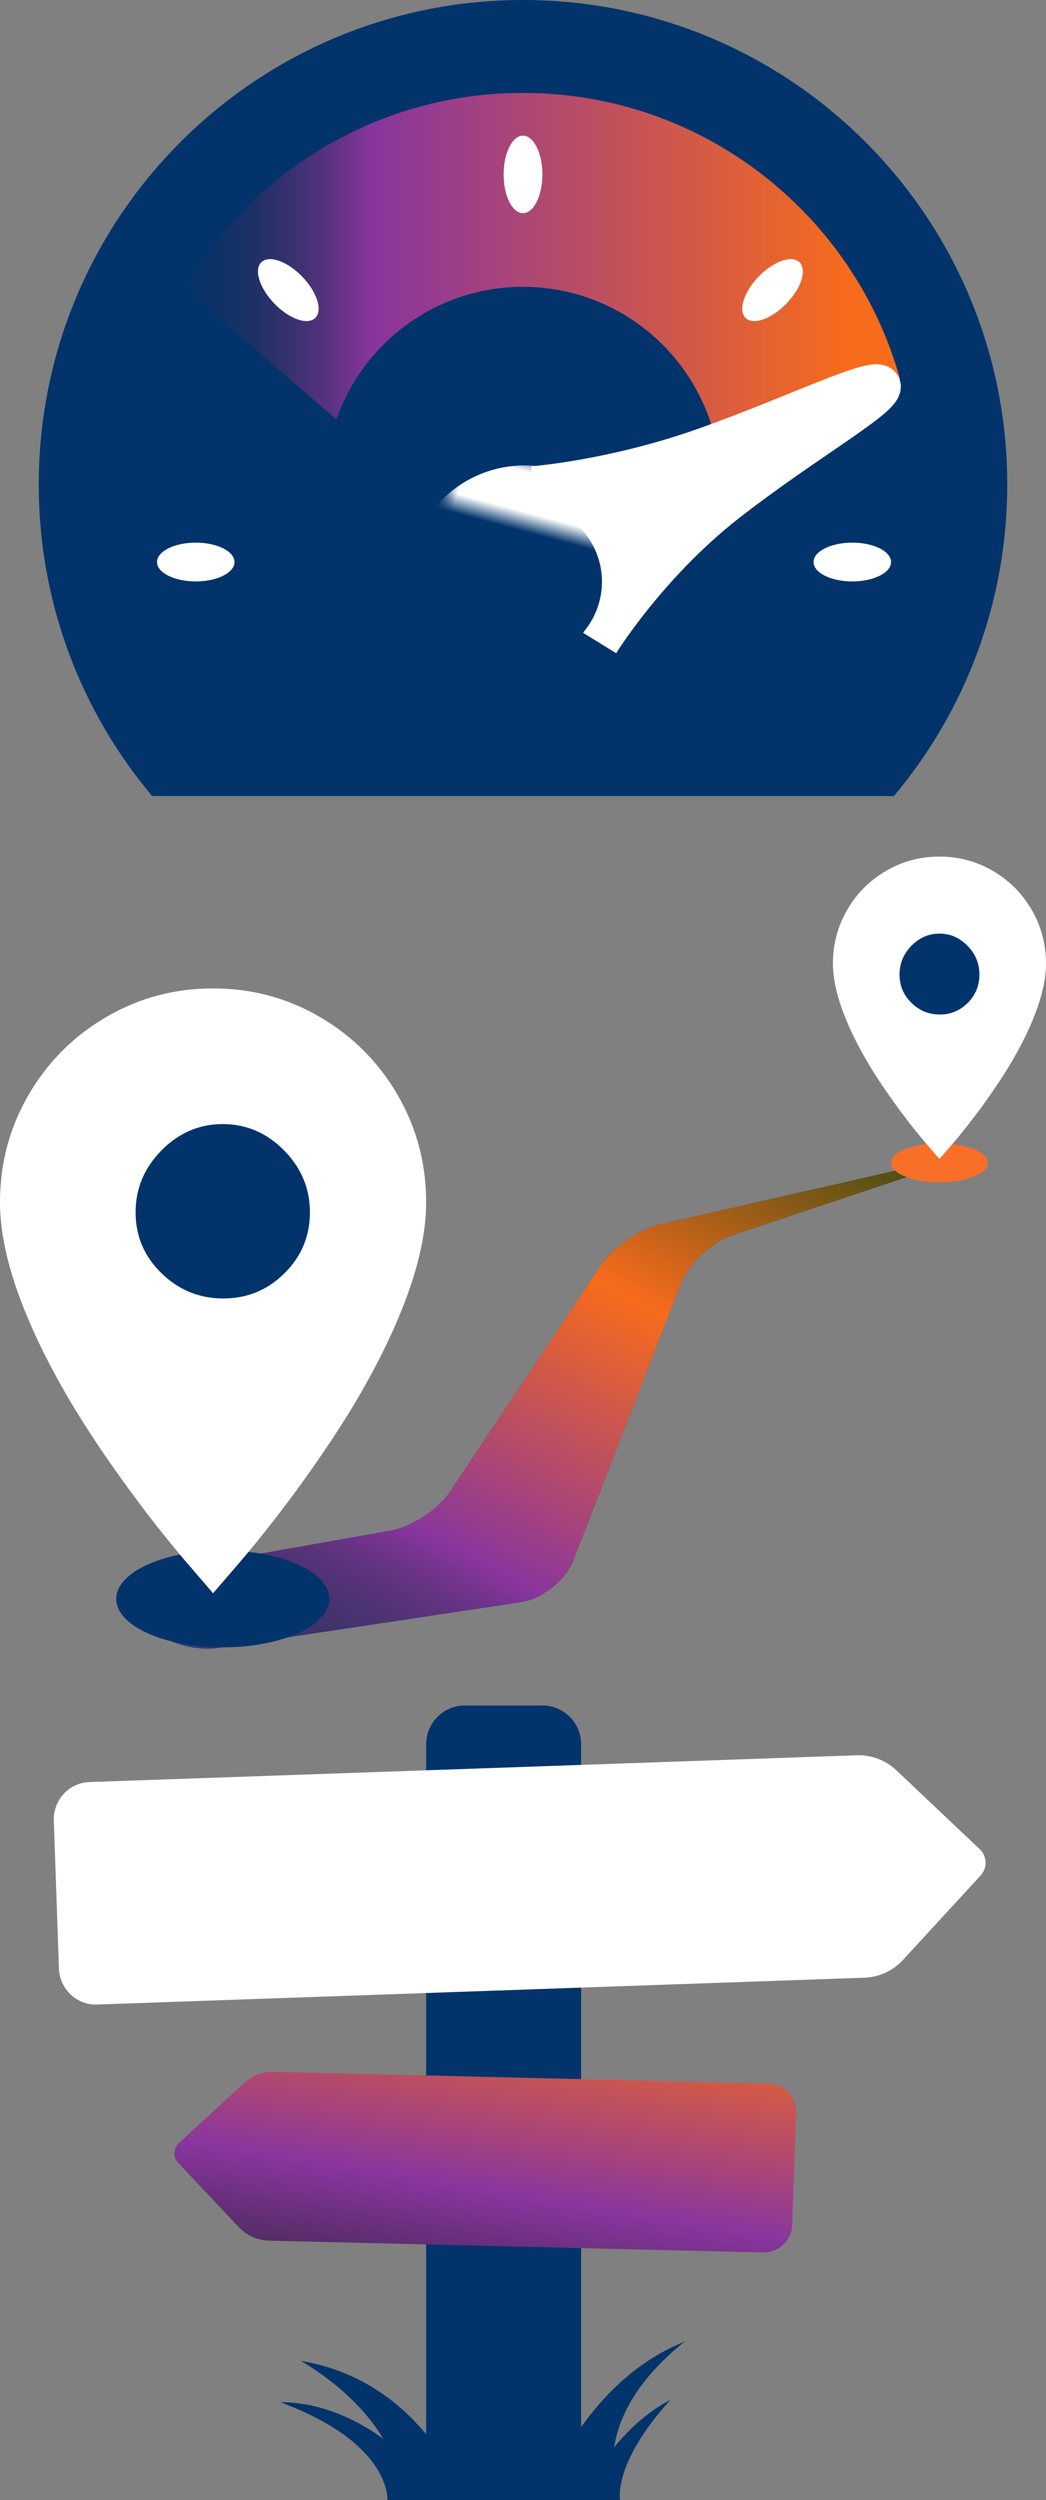 <svg xmlns="http://www.w3.org/2000/svg" xmlns:xlink="http://www.w3.org/1999/xlink" width="54" height="129">
    <rect width="100%" height="100%" fill="#808080" stroke="none"/>
    <defs>
      <g id="icon-far">
        <defs>
          <linearGradient x1="108.006%" y1="-6.396%" x2="10.977%" y2="100%" id="icon-far-b">
            <stop stop-color="#104710D" offset="0%"/>
            <stop stop-color="#F76B1C" offset="38.897%"/>
            <stop stop-color="#89359E" offset="75.288%"/>
            <stop stop-color="#2D253A" stop-opacity="0" offset="100%"/>
          </linearGradient>
          <path d="M48.056 16.315c.52-.174.49-.315-.053-.315H48l-13.923 3.173c-1.075.245-2.442 1.188-3.055 2.107L23.23 32.968c-.613.92-1.99 1.82-3.086 2.013l-12.43 2.194c-1.09.193-1.49 1.11-.898 2.037l-.166-.26c.89 1.396 2.932 2.328 4.587 2.078l15.666-2.362c1.092-.165 2.305-1.14 2.698-2.155l5.547-14.27c.4-1.025 1.563-2.137 2.617-2.49l10.292-3.435z" id="icon-far-a"/>
        </defs>
        <g transform="translate(-1021, -478) translate(580, 470) translate(441, 8)" fill="none" fill-rule="evenodd">
          <g fill-rule="evenodd">
            <use fill="#353974" xlink:href="#icon-far-a"/>
            <use fill="url(#icon-far-b)" xlink:href="#icon-far-a"/>
          </g>
          <ellipse fill="#02346B" cx="11.5" cy="38.5" rx="5.5" ry="2.5"/>
          <path d="M48.5 17c1.38 0 2.5-.448 2.5-1s-1.12-1-2.5-1-2.5.448-2.5 1 1.12 1 2.5 1z" fill="#FA6F28"/>
          <path d="M22 18.034c0 1.53-.38 3.28-1.144 5.253-.645 1.677-1.555 3.487-2.728 5.43-.94 1.53-2.024 3.118-3.256 4.766-.88 1.177-1.79 2.31-2.728 3.398L11 38.207 9.856 36.88c-.94-1.087-1.848-2.22-2.728-3.397-1.232-1.648-2.317-3.237-3.256-4.767-1.173-1.942-2.083-3.752-2.728-5.43C.38 21.317 0 19.567 0 18.035c0-2 .49-3.847 1.474-5.54.983-1.69 2.317-3.03 4.004-4.015C7.165 7.492 9.005 7 11 7s3.835.493 5.522 1.48c1.687.984 3.02 2.323 4.004 4.015.983 1.692 1.474 3.54 1.474 5.54z" fill="#FFF"/>
          <path d="M7 18.554c0 1.23.446 2.277 1.34 3.145.892.866 1.955 1.3 3.187 1.3 1.232 0 2.285-.434 3.16-1.3.876-.87 1.313-1.917 1.313-3.146 0-1.23-.446-2.295-1.34-3.2C13.77 14.453 12.715 14 11.5 14c-1.214 0-2.268.452-3.16 1.355-.894.904-1.34 1.97-1.34 3.2z" fill="#02346B"/>
          <g>
            <path d="M54 5.716c0 .765-.19 1.64-.572 2.626-.323.84-.777 1.744-1.364 2.715-.47.765-1.012 1.56-1.628 2.383-.44.59-.895 1.155-1.364 1.7l-.572.66-.572-.66c-.47-.545-.924-1.11-1.364-1.7-.616-.824-1.16-1.618-1.628-2.383-.587-.97-1.04-1.876-1.364-2.715-.38-.986-.572-1.86-.572-2.626 0-1 .246-1.924.737-2.77.49-.846 1.16-1.515 2.002-2.008.842-.493 1.763-.74 2.76-.74.997 0 1.918.247 2.76.74.844.493 1.512 1.162 2.003 2.008.49.846.737 1.77.737 2.77z" fill="#FFF"/>
            <path d="M46.438 6.286c0 .57.204 1.056.613 1.458.41.403.898.604 1.462.604.565 0 1.048-.2 1.45-.604.4-.402.6-.888.6-1.458s-.204-1.064-.613-1.483c-.41-.42-.893-.63-1.45-.63-.557 0-1.04.21-1.45.63-.408.42-.612.913-.612 1.483z" fill="#02346B"/>
          </g>
        </g>
      </g>

      <g id="icon-forward">
        <defs>
          <linearGradient x1="88.748%" y1="-41.512%" x2="7.338%" y2="132.219%" id="icon-forward-a">
            <stop stop-color="#F76B1C" offset="0%"/>
            <stop stop-color="#89359E" offset="59.813%"/>
            <stop stop-color="#2D253A" offset="100%"/>
          </linearGradient>
        </defs>
        <g fill="none" fill-rule="evenodd">
          <path d="M28 41V2.005C28 .898 27.113 0 26.002 0h-4.004C20.895 0 20 .894 20 2.005v38.993L28 41z" fill="#02346B"/>
          <g fill="#02346B">
            <path d="M21 41s-3.516-5.05-8.53-5.05C18.233 38.08 18 41 18 41h3zM28.013 41s1.483-3.55 4.598-5.173C29.614 39.13 30.014 41 30.014 41h-2z"/>
            <path d="M26 41s2.015-6.045 7.346-8.178C28.016 37.087 30 41 30 41h-4zM22 41s-2.065-6.117-8.463-7.183c5.338 3.2 5.338 7.183 5.338 7.183H22z"/>
          </g>
          <path d="M37.53 19l-25.505.283c-.574 0-1.15.227-1.562.636l-3.24 3.2c-.298.295-.298.75 0 1.044l3.24 3.2c.413.41.988.636 1.562.636l25.505-.283c.804 0 1.47-.66 1.47-1.453v-5.81c0-.796-.666-1.454-1.47-1.454z" fill="url(#icon-forward-a)" transform="translate(-1346, -478) translate(580, 470) translate(766, 8) translate(23, 23.5) rotate(2) translate(-23, -23.5)"/>
          <path d="M48.57 7.405l-4.305-4.07c-.55-.52-1.297-.792-2.034-.766L2.6 3.952C1.566 3.99.74 4.886.778 5.933l.266 7.65C1.08 14.63 1.966 15.465 3 15.43l39.63-1.385c.74-.025 1.465-.35 1.977-.906l4.01-4.36c.37-.403.35-1-.047-1.375z" fill="#FFF"/>
        </g>
      </g>

      <g id="icon-fast">
        <defs>
          <linearGradient x1="92.413%" y1="79.899%" x2="0%" y2="79.899%" id="icon-fast-b">
            <stop stop-color="#F76B1C" offset="0%"/>
            <stop stop-color="#89359E" offset="71.257%"/>
            <stop stop-color="#2D253A" stop-opacity="0" offset="100%"/>
          </linearGradient>
          <path d="M5 19c2.21 0 4-1.79 4-4s-1.79-4-4-4-4 1.79-4 4 1.79 4 4 4z" id="icon-fast-a"/>
          <mask id="icon-fast-c" x="-2" y="-2" width="12" height="12">
            <path fill="#fff" d="M-1 9h12v12H-1z"/><use xlink:href="#icon-fast-a"/>
          </mask>
        </defs>
        <g transform="translate(-704, -479) translate(580, 470) translate(124, 9)" fill="none" fill-rule="evenodd">
          <path d="M5.854 41.076C2.2 36.73 0 31.122 0 25 0 11.193 11.193 0 25 0s25 11.193 25 25c0 6.122-2.2 11.73-5.854 16.076H5.854z" fill="#02346B"/>
          <path d="M7.512 14.872C11.01 8.846 17.532 4.794 25 4.794c9.27 0 17.082 6.243 19.462 14.754l-9.27 5.092c-.19-5.466-4.68-9.84-10.192-9.84-4.457 0-8.246 2.86-9.634 6.842l-7.854-6.77z" fill="url(#icon-fast-b)"/>
          <path d="M25.504 25.057s4.104-.296 8.926-2.01c4.692-1.67 8.798-3.73 9.062-3.153.265.58-3.907 2.896-7.94 6.04-4.104 3.2-6.593 7.246-6.593 7.246" stroke="#FFF" stroke-width="2" fill="#FFF"/>
          <g transform="translate(31.261, 26.588) rotate(16) translate(-31.261, -26.588) translate(21.261, 16.588) translate(5, 15) rotate(-1) translate(-5, -15)">
            <use fill="#02346B" xlink:href="#icon-fast-a"/>
            <use stroke="#FFF" mask="url(#icon-fast-c)" stroke-width="4" xlink:href="#icon-fast-a"/>
          </g>
          <ellipse fill="#FFF" cx="25" cy="9" rx="1" ry="2"/>
          <ellipse fill="#FFF" transform="translate(42, 29) rotate(-270) translate(-42, -29)" cx="42" cy="29" rx="1" ry="2"/>
          <ellipse fill="#FFF" transform="translate(8.106, 29) rotate(-270) translate(-8.106, -29)" cx="8.106" cy="29" rx="1" ry="2"/>
          <ellipse fill="#FFF" transform="translate(12.883, 14.969) rotate(-224) translate(-12.883, -14.969)" cx="12.883" cy="14.969" rx="1" ry="2"/>
          <ellipse fill="#FFF" transform="translate(37.883, 14.969) scale(1, -1) rotate(-224) translate(-37.883, -14.969)" cx="37.883" cy="14.969" rx="1" ry="2"/>
        </g>
      </g>
    </defs>

    <use x="2" y="0" width="50" height="42" xlink:href="#icon-fast" />
    <use x="0" y="44" width="54" height="42" xlink:href="#icon-far" />
    <use x="2" y="88" width="49" height="41" xlink:href="#icon-forward" />
</svg>
